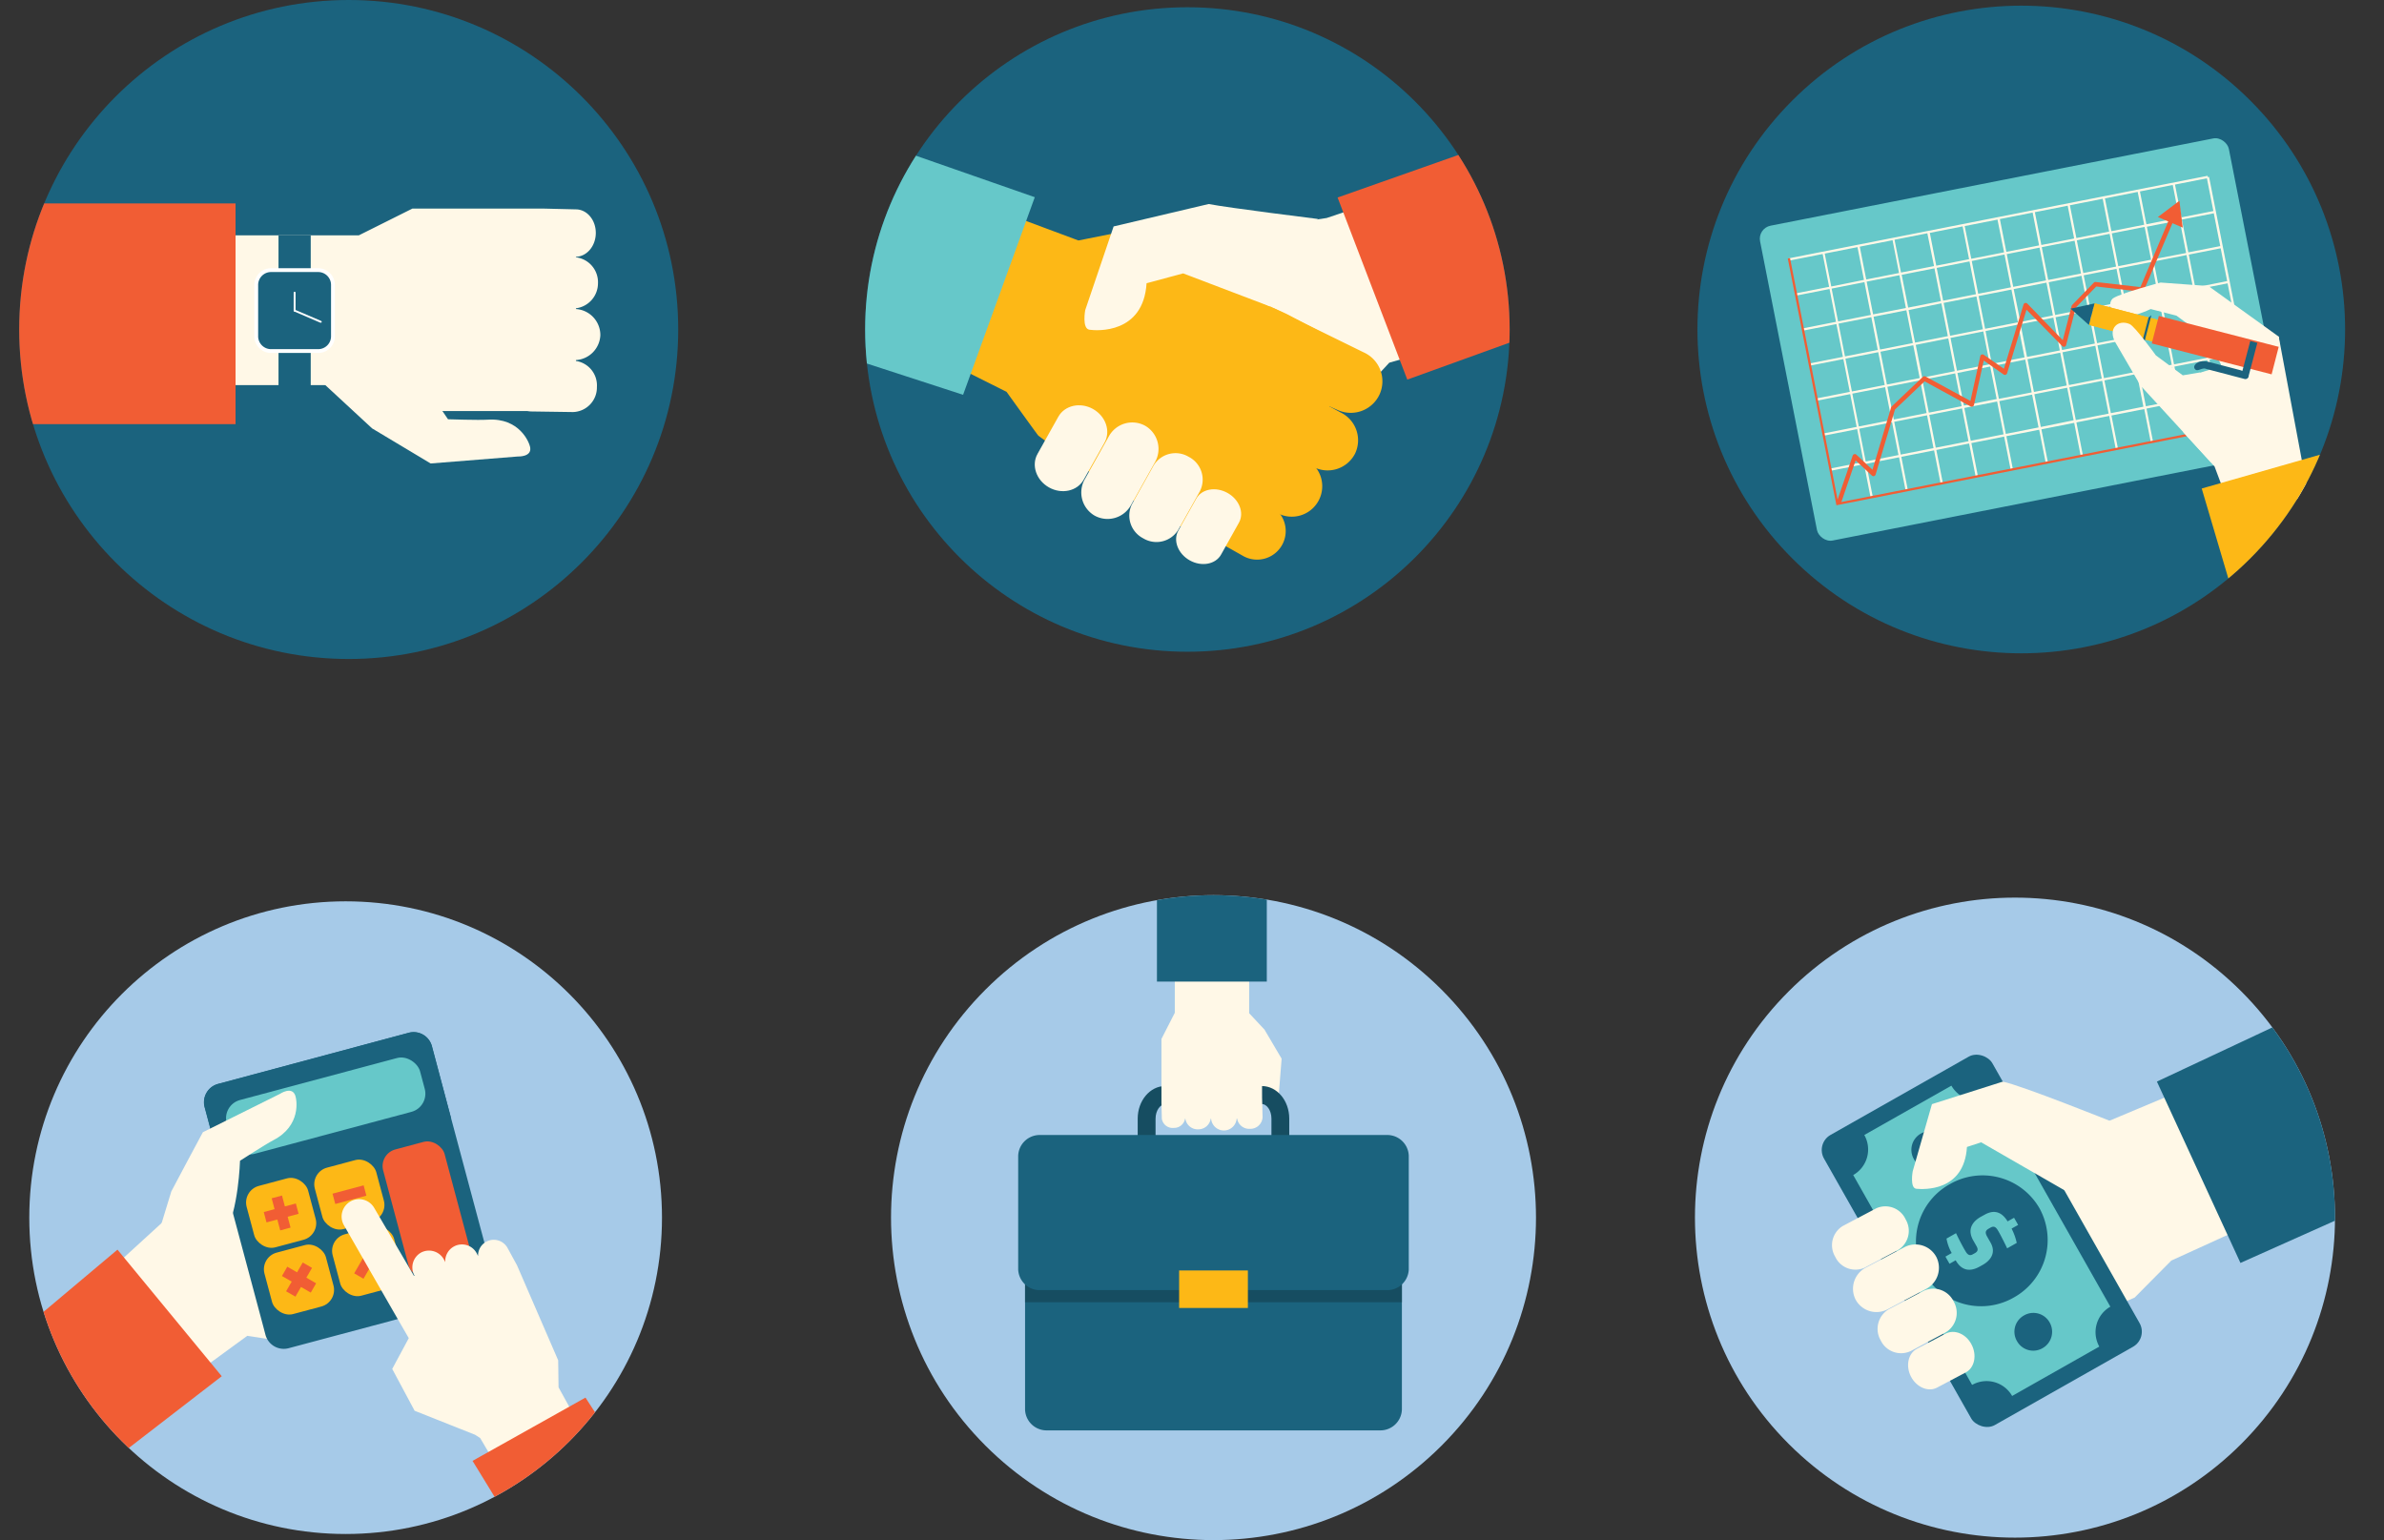 <svg id="Layer_1" data-name="Layer 1" xmlns="http://www.w3.org/2000/svg" xmlns:xlink="http://www.w3.org/1999/xlink" viewBox="0 0 512.82 331.31"><rect x="0" y="0" width="512.82" height="331.31" fill="#333333" stroke="none"/><defs><style>.cls-1{fill:none;}.cls-2{fill:#1b637e;}.cls-3{clip-path:url(#clip-path);}.cls-4{fill:#fff8e7;}.cls-5{fill:#fdb816;}.cls-6{fill:#66c8c9;}.cls-7{fill:#f15d34;}.cls-8{clip-path:url(#clip-path-2);}.cls-9{clip-path:url(#clip-path-3);}.cls-10{fill:#fff;}.cls-11{fill:#a6cae8;}.cls-12{clip-path:url(#clip-path-4);}.cls-13{clip-path:url(#clip-path-5);}.cls-14{fill:#164d61;}.cls-15{clip-path:url(#clip-path-6);}</style><clipPath id="clip-path" transform="translate(821.92 -171.37)"><circle class="cls-1" cx="-566.5" cy="242.25" r="69.32"/></clipPath><clipPath id="clip-path-2" transform="translate(821.92 -171.37)"><circle class="cls-2" cx="-387.13" cy="242.25" r="69.66" transform="translate(-284.69 -202.79) rotate(-45)"/></clipPath><clipPath id="clip-path-3" transform="translate(821.92 -171.37)"><circle class="cls-1" cx="-746.91" cy="242.25" r="70.88"/></clipPath><clipPath id="clip-path-4" transform="translate(821.92 -171.37)"><circle class="cls-1" cx="-747.57" cy="433.31" r="68.05"/></clipPath><clipPath id="clip-path-5" transform="translate(821.92 -171.37)"><circle class="cls-1" cx="-560.89" cy="433.31" r="69.37" transform="translate(-470.68 -269.69) rotate(-45)"/></clipPath><clipPath id="clip-path-6" transform="translate(821.92 -171.37)"><circle class="cls-1" cx="-388.48" cy="433.31" r="68.84" transform="translate(-420.18 -147.78) rotate(-45)"/></clipPath></defs><circle class="cls-2" cx="255.42" cy="70.88" r="69.32"/><g class="cls-3"><polygon class="cls-4" points="320.24 71.89 298.85 78.02 290.35 87.16 278.7 83.32 261.77 50.41 285.36 46.9 303.1 40.96 320.24 71.89"/><path class="cls-5" d="M-564.81,271.79a6.55,6.55,0,0,1-2.8-8.83h0a6.55,6.55,0,0,1,8.82-2.81l17.76,10a6.55,6.55,0,0,1,2.8,8.83h0a6.55,6.55,0,0,1-8.82,2.81Z" transform="translate(821.92 -171.37)"/><path class="cls-5" d="M-571,281.66a6.15,6.15,0,0,1-2.64-8.29h0a6.16,6.16,0,0,1,8.29-2.63l16.68,9.4a6.16,6.16,0,0,1,2.63,8.29h0a6.15,6.15,0,0,1-8.29,2.64Z" transform="translate(821.92 -171.37)"/><path class="cls-5" d="M-605.45,217.32l15.51,5.78s13.74-2.74,14.53-2.87l9,9,21.2,9.65,15.42,8.14a58.65,58.65,0,0,1-8,14.3c-3.26,4.33-5.94,14.08-10.34,19.93-3.12,4.14-4.17,8.12-9.49,7.13-12.82-2.4-37.24-20.55-40.94-23.29-.11-.07-6.84-9.43-6.84-9.43L-625,245.84Z" transform="translate(821.92 -171.37)"/><path class="cls-5" d="M-557.76,261.83a6.63,6.63,0,0,1-3.09-8.86h0a6.64,6.64,0,0,1,8.93-2.87l18.38,10a6.64,6.64,0,0,1,3.1,8.86h0a6.63,6.63,0,0,1-8.93,2.87Z" transform="translate(821.92 -171.37)"/><path class="cls-5" d="M-553.17,250.12a6.82,6.82,0,0,1-3.39-9h0a6.8,6.8,0,0,1,9.08-3.22l18.94,9.29a6.82,6.82,0,0,1,3.39,9h0a6.82,6.82,0,0,1-9,3.39l-2.12-.93Z" transform="translate(821.92 -171.37)"/><path class="cls-4" d="M-548.78,237.27l-18.64-7.09-7.86,2.12c-.69,10.91-10.64,10.24-12.29,10s-.91-4.22-.91-4.22l6.11-18,20.44-4.82c4.44.85,23.48,3.21,23.48,3.21Z" transform="translate(821.92 -171.37)"/><path class="cls-4" d="M-588.81,274.57c-1.38,2.45-4.71,3.19-7.45,1.66h0c-2.75-1.54-3.86-4.77-2.48-7.22l4.48-8c1.38-2.45,4.71-3.19,7.45-1.66h0c2.75,1.54,3.86,4.77,2.48,7.23Z" transform="translate(821.92 -171.37)"/><path class="cls-4" d="M-578.62,280a5.76,5.76,0,0,1-7.82,2.3h0a5.76,5.76,0,0,1-2.12-7.86l5.15-9.18a5.75,5.75,0,0,1,7.81-2.31h0a5.76,5.76,0,0,1,2.12,7.86Z" transform="translate(821.92 -171.37)"/><path class="cls-4" d="M-568.47,285.35a5.5,5.5,0,0,1-7.54,1.82h0a5.5,5.5,0,0,1-2.39-7.38l4.65-8.31a5.51,5.51,0,0,1,7.55-1.83h0a5.51,5.51,0,0,1,2.39,7.39Z" transform="translate(821.92 -171.37)"/><path class="cls-4" d="M-559.26,290.68c-1.18,2.1-4.19,2.66-6.73,1.24h0c-2.54-1.42-3.64-4.28-2.47-6.39l3.86-6.88c1.18-2.11,4.19-2.66,6.73-1.24h0c2.54,1.42,3.64,4.28,2.46,6.39Z" transform="translate(821.92 -171.37)"/><polygon class="cls-6" points="207.17 84.93 222.59 42.42 193.83 32.38 179.18 75.83 207.17 84.93"/><polygon class="cls-7" points="287.73 42.49 302.72 81.66 332.05 71.06 316.42 32.38 287.73 42.49"/></g><circle class="cls-2" cx="-387.13" cy="242.25" r="69.66" transform="translate(537.24 -374.16) rotate(-45)"/><g class="cls-8"><rect class="cls-6" x="-438.18" y="209.87" width="102.78" height="69.03" rx="2.86" transform="translate(767.38 -241.54) rotate(-11.15)"/><path class="cls-4" d="M-347,209.47l-.05-.28-90,17.74.09.48,7.11-1.4,1.39,7.06-7.11,1.4.1.47,7.1-1.4,1.39,7.06-7.1,1.4.09.48,7.1-1.4,1.4,7.06-7.11,1.4.09.47,7.11-1.4,1.39,7.06-7.1,1.4.09.48,7.1-1.4,1.39,7.05-7.1,1.4.09.48,7.11-1.4,1.39,7.06-7.1,1.4.09.48,7.1-1.4,1.38,7,.48-.09-1.38-7,7.06-1.39,1.38,7,.47-.1-1.37-7,7.05-1.39,1.38,7,.48-.09-1.38-7,7.06-1.39,1.38,7,.48-.09-1.38-7,7.05-1.39,1.38,7,.48-.09-1.38-7,7.06-1.39,1.38,7,.47-.09-1.38-7,7.06-1.39,1.38,7,.47-.1-1.38-7,7.07-1.39,1.38,7,.47-.09-1.38-7,7.06-1.39,1.38,7,.48-.1-1.38-7,7.05-1.39,1.38,7,.48-.09-1.38-7,7.06-1.39,1.38,7,.47-.1-1.38-7,6.87-1.36,1.38,7,.48-.09-10.33-52.41Zm-49.3,25.58,7.06-1.39,1.39,7.05-7.06,1.39Zm.92,7.15-7.06,1.39-1.39-7.06,7.06-1.39Zm6.62-8.64,7.05-1.39,1.39,7.06-7,1.39Zm7.53-1.48,7.06-1.39,1.39,7.05-7.06,1.39Zm7.53-1.49,7.06-1.39,1.39,7.06-7.06,1.39Zm7.54-1.48,7.05-1.39,1.39,7.05-7.05,1.39Zm-.1-.48-1.39-7.06,7.06-1.39,1.39,7.06Zm-.47.09-7.06,1.39-1.39-7.05,7.06-1.39Zm-7.54,1.49-7.06,1.39-1.39-7.06,7.06-1.39Zm-7.53,1.48-7.06,1.39-1.39-7.05,7.06-1.39Zm-7.54,1.49-7.05,1.39-1.39-7.06,7.05-1.39Zm-7.53,1.48-7.06,1.39-1.39-7.05,7.06-1.4Zm-7.54,1.49-7.05,1.39-1.39-7.06,7.05-1.39Zm.1.47,1.39,7.06-7.06,1.39-1.39-7Zm1.48,7.54,1.39,7.06-7,1.39-1.39-7.06Zm.48-.1,7.06-1.39,1.39,7.06-7.06,1.39Zm7.54-1.48,7-1.39,1.39,7.06-7.05,1.39Zm7.53-1.48,7.06-1.4,1.39,7.06-7.06,1.39Zm7.53-1.49,7.06-1.39,1.39,7.06-7.06,1.39Zm7.54-1.48,7.05-1.39,1.4,7.06-7.06,1.39Zm7.53-1.49,7.06-1.39,1.39,7.06-7.06,1.39Zm7.54-1.48,7.05-1.39,1.4,7.06-7.06,1.39Zm-.1-.48-1.39-7.06,7.06-1.39,1.39,7.06Zm-1.48-7.54-1.39-7,7.06-1.39,1.39,7.05Zm-1.49-7.53-1.39-7.06,7.06-1.39,1.39,7.06Zm-.47.1-7.06,1.39-1.39-7.06,7.05-1.39Zm-7.54,1.48-7.05,1.39-1.4-7.06,7.06-1.39Zm-7.53,1.49-7.06,1.39-1.39-7.06,7.06-1.39Zm-7.54,1.48-7.05,1.39-1.39-7.06,7.05-1.39Zm-7.53,1.49-7.06,1.39L-399.3,220l7.06-1.39Zm-7.53,1.48-7.06,1.39-1.39-7.06,7.06-1.39Zm-7.54,1.48L-413,230l-1.39-7.06,7.06-1.39Zm-7.53,1.49-7.06,1.39-1.39-7.06,7.06-1.39Zm.09.47,1.39,7.06L-419,239l-1.39-7.05Zm1.49,7.54,1.39,7.06-7.06,1.39-1.39-7.06Zm1.48,7.53,1.39,7.06-7.06,1.39-1.39-7.06Zm1.48,7.54,1.39,7.05-7.05,1.39-1.39-7.05Zm.48-.1,7.06-1.39,1.39,7.06-7.06,1.39Zm7.54-1.48,7.05-1.39,1.4,7-7.06,1.4Zm7.53-1.49,7.06-1.39,1.39,7.06-7.06,1.39Zm7.54-1.48,7.05-1.39,1.39,7.06-7.05,1.39Zm7.53-1.48,7.06-1.4,1.39,7.06-7.06,1.39Zm7.53-1.49,7.06-1.39,1.39,7.06-7.06,1.39Zm7.54-1.48,7.05-1.39,1.39,7.05-7.05,1.39Zm7.53-1.49,7.06-1.39,1.39,7.06-7.06,1.39Zm7.54-1.48,6.86-1.36,1.39,7.06-6.86,1.35Zm-.1-.48-1.39-7.06,6.87-1.35,1.39,7.06Zm-1.48-7.53-1.39-7.06,6.86-1.36,1.4,7.06Zm-1.49-7.54-1.39-7.06,6.87-1.35,1.39,7.06Zm-1.48-7.53-1.39-7.06,6.87-1.35,1.39,7.05Zm-76.74,7.79,7.06-1.39,1.39,7.05L-428,233Zm1.49,7.53,7.06-1.39,1.39,7.06-7.06,1.39Zm1.48,7.53,7.06-1.39,1.39,7.06-7.06,1.39Zm1.49,7.54,7.06-1.39,1.39,7.06-7.06,1.39Zm1.48,7.53,7.06-1.39,1.39,7.06-7.06,1.39Zm2.88,14.6-1.39-7.06,7.06-1.39,1.39,7.06Zm7.53-1.49-1.39-7.06,7.06-1.39,1.39,7.06Zm7.54-1.48-1.39-7.06,7.05-1.39,1.39,7.06Zm7.53-1.49-1.39-7.06,7.06-1.39,1.39,7.06Zm7.54-1.48-1.4-7.06,7.06-1.39,1.39,7.06Zm7.53-1.49-1.39-7.05,7.06-1.39,1.39,7Zm7.53-1.48-1.39-7.06,7.06-1.39,1.39,7.06Zm7.54-1.49-1.39-7.05,7-1.39,1.39,7.05Zm7.53-1.48-1.39-7.06,7.06-1.39,1.39,7.06Zm7.54-1.48-1.4-7.06,7.06-1.39,1.39,7Zm7.53-1.49-1.39-7.06,6.87-1.35,1.39,7.06Z" transform="translate(821.92 -171.37)"/><polygon class="cls-7" points="395.41 108.12 385.05 55.52 384.57 55.61 394.94 108.22 394.98 108.45 395.03 108.69 485.52 90.86 485.43 90.39 395.41 108.12"/><path class="cls-7" d="M-426.2,279.8a.53.53,0,0,1-.25,0,.48.48,0,0,1-.3-.62l3.36-9.8a.48.48,0,0,1,.34-.31.46.46,0,0,1,.45.11l3.47,3.24,4-13.39a.45.45,0,0,1,.13-.22l6.71-6.37a.48.48,0,0,1,.57-.08l9.66,5.26,2.12-9.63a.47.47,0,0,1,.29-.35.48.48,0,0,1,.46.06l4.33,3,4.22-13.82a.45.45,0,0,1,.35-.33.49.49,0,0,1,.46.13l7.63,7.87,1.91-7.36a.53.53,0,0,1,.12-.22l4.64-4.79a.49.49,0,0,1,.41-.15l9.62,1.1,6.32-14.9a.48.48,0,0,1,.64-.26.49.49,0,0,1,.26.64l-6.46,15.23a.5.5,0,0,1-.51.3L-371,233l-4.4,4.54-2.08,8.07a.51.51,0,0,1-.35.35.5.5,0,0,1-.47-.13L-386,238l-4.18,13.68a.48.48,0,0,1-.31.31.47.47,0,0,1-.43-.06l-4.28-3-2.1,9.55a.45.45,0,0,1-.27.33.49.49,0,0,1-.44,0l-9.91-5.4-6.37,6.05-4.17,14a.51.51,0,0,1-.34.33.46.46,0,0,1-.46-.12l-3.5-3.26-3.11,9.09A.48.48,0,0,1-426.2,279.8Z" transform="translate(821.92 -171.37)"/><polygon class="cls-7" points="469.53 48.96 468.81 43.19 464.18 46.69 469.53 48.96"/><polygon class="cls-4" points="476.97 74.78 490.17 72.4 496.48 106.15 481.43 113.87 476.37 100.35 469.65 93 477.95 79.56 476.97 74.78"/><path class="cls-4" d="M-344.95,246.16l13.2-2.38,2.62,24.47a10.07,10.07,0,0,0-3.61-.15,47.67,47.67,0,0,0-7.26.55c-2.69.47-3.58.19-6.24.44l-4.79-4.82.6-12.2,7.66-2.32Z" transform="translate(821.92 -171.37)"/><path class="cls-4" d="M-331.75,243.78l-15.11-10.88-10.3-.75s-8.59,2.27-10.22,3.39c-.82.57-1.34,3,1.9,3.84,2,.51,6.19-1.53,6.19-1.53l5.54,1.42,5.72,4.21,3.77,6.06,10.71-2.69Z" transform="translate(821.92 -171.37)"/><polygon class="cls-5" points="473.61 105.09 499.38 97.72 506.74 120.18 481.85 132.94 473.61 105.09"/><rect class="cls-2" x="-336.38" y="247.87" width="4.79" height="2.05" transform="translate(331.63 -308.57) rotate(-75.35)"/><rect class="cls-5" x="-361.52" y="229.03" width="4.79" height="26.58" transform="translate(319.21 -337.8) rotate(-75.35)"/><rect class="cls-5" x="-361.52" y="229.03" width="4.79" height="26.58" transform="translate(319.21 -337.8) rotate(-75.35)"/><polygon class="cls-2" points="462.79 67.79 461.25 73.69 460.96 72.94 462.17 68.31 462.79 67.79"/><rect class="cls-7" x="-350.09" y="232.18" width="6.1" height="26.58" transform="matrix(0.25, -0.97, 0.97, 0.25, 325.17, -323.75)"/><polygon class="cls-2" points="449.34 69.9 445.4 66.4 450.55 65.27 449.34 69.9"/><path class="cls-2" d="M-339.56,251.16-340,251l-6.27-1.64-.33-.09a6.36,6.36,0,0,0-1.43-.19c-1.1,0-2.31.88-1.76,1.65s1.5-.39,2.43,0l.69.18,6.27,1.64,1.3.34a.72.72,0,0,0,.88-.51l0-.12,1.87-7.13-1.52-.4Z" transform="translate(821.92 -171.37)"/><path class="cls-4" d="M-361.49,254.29s-4.56-7.79-5.37-9.21c-1.75-3.06.56-5.08,3.05-4,1.17.52,5.64,6.74,5.64,6.74l5.79,4.29,3.69-.62,9.37,18.12-7,1.2Z" transform="translate(821.92 -171.37)"/></g><circle class="cls-2" cx="75.01" cy="70.88" r="70.88"/><g class="cls-9"><path class="cls-4" d="M-729.28,271.07l18.74-1.5s2.94.14,2.68-1.86c-.14-1.17-2.34-6.5-9.14-6.06-2,.13-8.55-.09-8.55-.09s-5.88-9.16-11.31-12.17l-10.61-.27-8.4,1.46,14,12.95Z" transform="translate(821.92 -171.37)"/><path class="cls-4" d="M-707.71,259.88a5.16,5.16,0,0,1-.79-.09H-731l-11.18-5.58-33.93,0V222l31.37,0,11.53-5.76,19.52,0h8.73v0l7,.17c2.39.06,4.27,2.39,4.2,5.2s-2,4.94-4.27,5v.11a5.4,5.4,0,0,1,4.74,5.62,5.43,5.43,0,0,1-4.74,5.35v.16a5.61,5.61,0,0,1,5.25,5.63,5.61,5.61,0,0,1-5.25,5.35v.19a5.32,5.32,0,0,1,4.51,5.6,5.29,5.29,0,0,1-5.17,5.39Z" transform="translate(821.92 -171.37)"/><rect class="cls-7" x="4.13" y="43.76" width="46.54" height="47.48"/><rect class="cls-2" x="59.91" y="50.65" width="6.93" height="7.46"/><rect class="cls-2" x="59.91" y="75.52" width="6.93" height="7.57"/><rect class="cls-2" x="55.13" y="58.11" width="16.49" height="17.41" rx="3.18"/><path class="cls-10" d="M-753.48,247.3h-10.14a3.59,3.59,0,0,1-3.58-3.59V232.66a3.59,3.59,0,0,1,3.58-3.59h10.14a3.59,3.59,0,0,1,3.59,3.59v11.05A3.59,3.59,0,0,1-753.48,247.3Zm-10.14-17.41a2.78,2.78,0,0,0-2.77,2.77v11.05a2.78,2.78,0,0,0,2.77,2.77h10.14a2.77,2.77,0,0,0,2.77-2.77V232.66a2.77,2.77,0,0,0-2.77-2.77Z" transform="translate(821.92 -171.37)"/><path class="cls-10" d="M-758.55,238.39a.2.2,0,0,1-.2-.2v-3.86a.2.2,0,0,1,.2-.2.2.2,0,0,1,.21.2v3.86A.2.2,0,0,1-758.55,238.39Z" transform="translate(821.92 -171.37)"/><path class="cls-10" d="M-752.94,240.79H-753l-5.61-2.41a.19.19,0,0,1-.1-.26.19.19,0,0,1,.26-.11l5.61,2.4a.22.22,0,0,1,.11.27A.21.21,0,0,1-752.94,240.79Z" transform="translate(821.92 -171.37)"/></g><circle class="cls-11" cx="74.35" cy="261.94" r="68.05"/><g class="cls-12"><polygon class="cls-4" points="100.67 277.62 102.23 277.15 100.67 276.64 100.67 277.62"/><polygon class="cls-4" points="78.42 269.36 52.18 260.77 35.93 262.04 25.48 271.59 42.47 295.19 53.19 287.36 63.2 288.9 78.42 284.32 78.42 269.36"/><polygon class="cls-7" points="47.7 296.05 25.27 268.82 0 290.08 18.76 318.39 47.7 296.05"/><path class="cls-4" d="M-742.86,432.2h0Z" transform="translate(821.92 -171.37)"/><path class="cls-2" d="M-715.93,445.38l-12.58-47h0l-.52-1.94a4.07,4.07,0,0,0-5-2.88l-41,11a4.07,4.07,0,0,0-2.88,5l12.58,47h0l.51,1.94a4.08,4.08,0,0,0,5,2.89l41-10.95A4.08,4.08,0,0,0-715.93,445.38Z" transform="translate(821.92 -171.37)"/><path class="cls-2" d="M-724.87,412-729,396.41a4.07,4.07,0,0,0-5-2.88l-41,11a4.07,4.07,0,0,0-2.88,5l4.15,15.53Z" transform="translate(821.92 -171.37)"/><rect class="cls-5" x="-768.27" y="425.45" width="13.68" height="13.68" rx="3.7" transform="translate(684.4 -353.4) rotate(-14.97)"/><rect class="cls-5" x="-753.59" y="421.53" width="13.68" height="13.68" rx="3.7" transform="translate(685.9 -349.75) rotate(-14.97)"/><rect class="cls-7" x="-736.99" y="417.35" width="13.68" height="28.53" rx="3.7" transform="translate(685.64 -345.34) rotate(-14.97)"/><rect class="cls-5" x="-764.44" y="439.8" width="13.68" height="13.68" rx="3.7" transform="translate(680.83 -351.92) rotate(-14.97)"/><rect class="cls-5" x="-749.75" y="435.87" width="13.68" height="13.68" rx="3.7" transform="translate(682.32 -348.28) rotate(-14.97)"/><rect class="cls-6" x="-773.38" y="403.3" width="43.06" height="11.99" rx="4.05" transform="translate(690.67 -351.71) rotate(-14.97)"/><path class="cls-7" d="M-765.18,432.1l2.32-.62-.62-2.34,2.22-.59.62,2.34,2.36-.63.59,2.22-2.35.63.62,2.34-2.22.6-.62-2.34-2.33.62Z" transform="translate(821.92 -171.37)"/><path class="cls-7" d="M-760.38,449.15l1.21-2.08-2.1-1.21,1.15-2,2.1,1.21,1.22-2.11,2,1.15-1.22,2.11,2.1,1.21-1.15,2-2.1-1.21-1.2,2.08Z" transform="translate(821.92 -171.37)"/><path class="cls-7" d="M-750.39,428.15l6.69-1.79.59,2.22-6.69,1.79Z" transform="translate(821.92 -171.37)"/><path class="cls-7" d="M-745.73,445.29l3.65-6.31,2,1.15-3.65,6.32Z" transform="translate(821.92 -171.37)"/><path class="cls-4" d="M-778.28,414.93l16.6-8.26s2.41-1.62,3.21.2c.47,1.06,1.33,6.68-4.64,9.77-1.78.93-7.18,4.43-7.18,4.43s-.3,10.73-3.36,16c0,0-4.6,8.17-8.82,5.62-5.42-3.27-4.68-8.21-4.68-8.21l2.08-6.81S-779.21,416.6-778.28,414.93Z" transform="translate(821.92 -171.37)"/><path class="cls-4" d="M-701.85,464l-8.86-20.45-2-3.66a3.38,3.38,0,0,0-4.57-1.43,3.38,3.38,0,0,0-1.8,3.11l-.28-.57a3.6,3.6,0,0,0-4.86-1.52,3.59,3.59,0,0,0-1.92,3.41l-.27-.55a3.66,3.66,0,0,0-4.94-1.52,3.66,3.66,0,0,0-1.39,5h0l-.07,0h0l-.07,0-8.57-14.65a3.76,3.76,0,0,0-5.14-1.32,3.75,3.75,0,0,0-1.32,5.14s9.53,16.65,13.92,24.24h0l-3.56,6.62,4.82,9,13,5.16,1.1.71,4.8,8.14,16.5-11-4.44-8.05Z" transform="translate(821.92 -171.37)"/><polygon class="cls-7" points="125.94 300.65 123.09 302.25 103.52 313.21 101.65 314.26 109.81 327.57 132.54 310.81 125.94 300.65"/></g><circle class="cls-11" cx="-560.89" cy="433.31" r="69.37" transform="translate(351.25 -441.07) rotate(-45)"/><g class="cls-13"><path class="cls-4" d="M-546.23,399.11l-.74,9.33s.07,1.46-.93,1.34a4.15,4.15,0,0,1-3-4.56c.07-1,0-4.25,0-4.25s-4.56-2.93-6.06-5.63c0,0-2.33-4.12-.13-5.28a28,28,0,0,1,3.11-1.55l4.06,4.34Z" transform="translate(821.92 -171.37)"/><path class="cls-14" d="M-550.47,425.91H-571.3c-3.25,0-5.89-3.13-5.89-7V412c0-3.85,2.64-7,5.89-7h20.83c3.24,0,5.88,3.13,5.88,7v6.9C-544.59,422.78-547.23,425.91-550.47,425.91Zm-20.83-17c-1,0-2.05,1.29-2.05,3.14v6.9c0,1.85,1.08,3.14,2.05,3.14h20.83c1,0,2.05-1.29,2.05-3.14V412c0-1.85-1.08-3.14-2.05-3.14Z" transform="translate(821.92 -171.37)"/><path class="cls-2" d="M-520.36,474.6a4.63,4.63,0,0,1-4.75,4.47h-71.55a4.63,4.63,0,0,1-4.76-4.47V424.14a4.63,4.63,0,0,1,4.76-4.48h71.55a4.63,4.63,0,0,1,4.75,4.48Z" transform="translate(821.92 -171.37)"/><path class="cls-14" d="M-520.36,451.5V424.14a4.63,4.63,0,0,0-4.75-4.48h-71.55a4.63,4.63,0,0,0-4.76,4.48V451.5Z" transform="translate(821.92 -171.37)"/><path class="cls-2" d="M-518.88,444.43a4.63,4.63,0,0,1-4.75,4.47h-74.51a4.63,4.63,0,0,1-4.76-4.47V420a4.63,4.63,0,0,1,4.76-4.47h74.51a4.63,4.63,0,0,1,4.75,4.47Z" transform="translate(821.92 -171.37)"/><rect class="cls-5" x="253.64" y="273.3" width="14.79" height="8.07"/><path class="cls-4" d="M-550.44,407.26a2.32,2.32,0,0,0,0-.38V395.94l-2.59,1.32-.18-6.77,0-16.53h-16v15.28l-2.87,5.62,0,9.51h0v4.25h0L-572,412a2.35,2.35,0,0,0,2.59,2A2.38,2.38,0,0,0-567,412h.06a2.68,2.68,0,0,0,2.79,2.31,2.69,2.69,0,0,0,2.67-2.31h.08a2.77,2.77,0,0,0,2.8,2.56A2.78,2.78,0,0,0-555.9,412h.1a2.63,2.63,0,0,0,2.78,2.2,2.62,2.62,0,0,0,2.69-2.52Z" transform="translate(821.92 -171.37)"/><rect class="cls-2" x="248.87" y="188" width="23.63" height="23.16"/></g><circle class="cls-11" cx="-388.48" cy="433.31" r="68.84" transform="translate(401.74 -319.16) rotate(-45)"/><g class="cls-15"><polygon class="cls-4" points="486.68 262.23 467.07 271.17 459.18 279.13 437.4 288.72 424.74 251.19 452.88 241.46 474.07 232.56 486.68 262.23"/><polygon class="cls-2" points="481.94 271.68 463.97 232.67 498.16 216.63 512.82 257.88 481.94 271.68"/><rect class="cls-2" x="-416.43" y="402.44" width="41.62" height="71.72" rx="3.73" transform="translate(554.5 -309.43) rotate(-29.53)"/><rect class="cls-6" x="-412.71" y="406.03" width="34.17" height="64.52" transform="translate(554.5 -309.43) rotate(-29.53)"/><path class="cls-2" d="M-388.72,450.48A14.13,14.13,0,0,1-408,445.31a14.11,14.11,0,0,1,5.49-19.2,14.12,14.12,0,0,1,19.29,5.16A14.14,14.14,0,0,1-388.72,450.48Z" transform="translate(821.92 -171.37)"/><path class="cls-6" d="M-395,432.67c2.32-1.3,3.87-.3,4.93,1.44l1.39-.78.88,1.54-1.41.79a12.76,12.76,0,0,1,1.11,3.08l-2.06,1.17c-.47-1-1.38-2.8-1.84-3.6s-.85-1.36-1.74-.86l-.4.23c-.7.4-.81.84-.33,1.7l.74,1.3c1.35,2.4-.32,4-1.62,4.75l-.68.38c-2.75,1.56-4.3.27-5.21-1.33l-1.32.75-.88-1.54,1.35-.77a9.71,9.71,0,0,1-1.12-3.11l2.05-1.16c.32.67,1.11,2.32,2,3.82.39.69.86,1.15,1.56.75l.47-.26c.58-.33.83-.71.38-1.51l-.71-1.25c-1.64-2.89.61-4.46,1.49-5Z" transform="translate(821.92 -171.37)"/><path class="cls-2" d="M-392.58,406.63l-3.9-6.89-6.31,3.58a6.77,6.77,0,0,0,.64,1.6,6.32,6.32,0,0,0,8.61,2.38A6.81,6.81,0,0,0-392.58,406.63Z" transform="translate(821.92 -171.37)"/><path class="cls-2" d="M-363,458.8l-3.87-6.84a6.52,6.52,0,0,0-1.08.49,6.32,6.32,0,0,0-2.38,8.61,6.28,6.28,0,0,0,1,1.32Z" transform="translate(821.92 -171.37)"/><path class="cls-2" d="M-425.69,424.92a6.25,6.25,0,0,0,2.42-.78,6.32,6.32,0,0,0,2.38-8.61,6.47,6.47,0,0,0-1.05-1.37l-7.45,4.23Z" transform="translate(821.92 -171.37)"/><path class="cls-2" d="M-388.47,473.21a6.29,6.29,0,0,0-.62-1.54,6.32,6.32,0,0,0-8.61-2.38,6.18,6.18,0,0,0-1.91,1.67l3.67,6.49Z" transform="translate(821.92 -171.37)"/><path class="cls-2" d="M-404.71,422.25a4.06,4.06,0,0,0,1.53-5.52,4.06,4.06,0,0,0-5.52-1.52,4,4,0,0,0-1.52,5.51A4,4,0,0,0-404.71,422.25Z" transform="translate(821.92 -171.37)"/><path class="cls-2" d="M-382.54,461.38a4.05,4.05,0,0,0,1.52-5.52,4,4,0,0,0-5.51-1.52,4,4,0,0,0-1.53,5.51A4,4,0,0,0-382.54,461.38Z" transform="translate(821.92 -171.37)"/><path class="cls-4" d="M-377.35,427.7l-18.41-10.6-3.05,1c-.6,9.71-9.4,9.12-10.87,9s-.8-3.76-.8-3.76l4.14-14.45,15.23-4.84c3.93.76,23.72,8.71,23.72,8.71Z" transform="translate(821.92 -171.37)"/><path class="cls-4" d="M-420.82,444.07a4.8,4.8,0,0,1-6.34-2.37h0a4.83,4.83,0,0,1,1.63-6.59l7.19-3.8a4.78,4.78,0,0,1,6.34,2.37h0a4.83,4.83,0,0,1-1.63,6.59Z" transform="translate(821.92 -171.37)"/><path class="cls-4" d="M-415.85,453a5.09,5.09,0,0,1-6.91-2.06h0a5.13,5.13,0,0,1,2.21-6.89l8.24-4.36a5.09,5.09,0,0,1,6.91,2.07h0a5.13,5.13,0,0,1-2.21,6.89Z" transform="translate(821.92 -171.37)"/><path class="cls-4" d="M-410.89,462a4.86,4.86,0,0,1-6.48-2.3h0A4.9,4.9,0,0,1-415.6,453l7.46-3.94a4.86,4.86,0,0,1,6.48,2.3h0a4.89,4.89,0,0,1-1.78,6.66Z" transform="translate(821.92 -171.37)"/><path class="cls-4" d="M-405.24,469.87c-1.88,1-4.39-.05-5.6-2.34h0c-1.2-2.29-.64-5,1.25-6l6.17-3.26c1.89-1,4.4,0,5.6,2.33h0c1.2,2.29.65,5-1.24,6Z" transform="translate(821.92 -171.37)"/></g></svg>